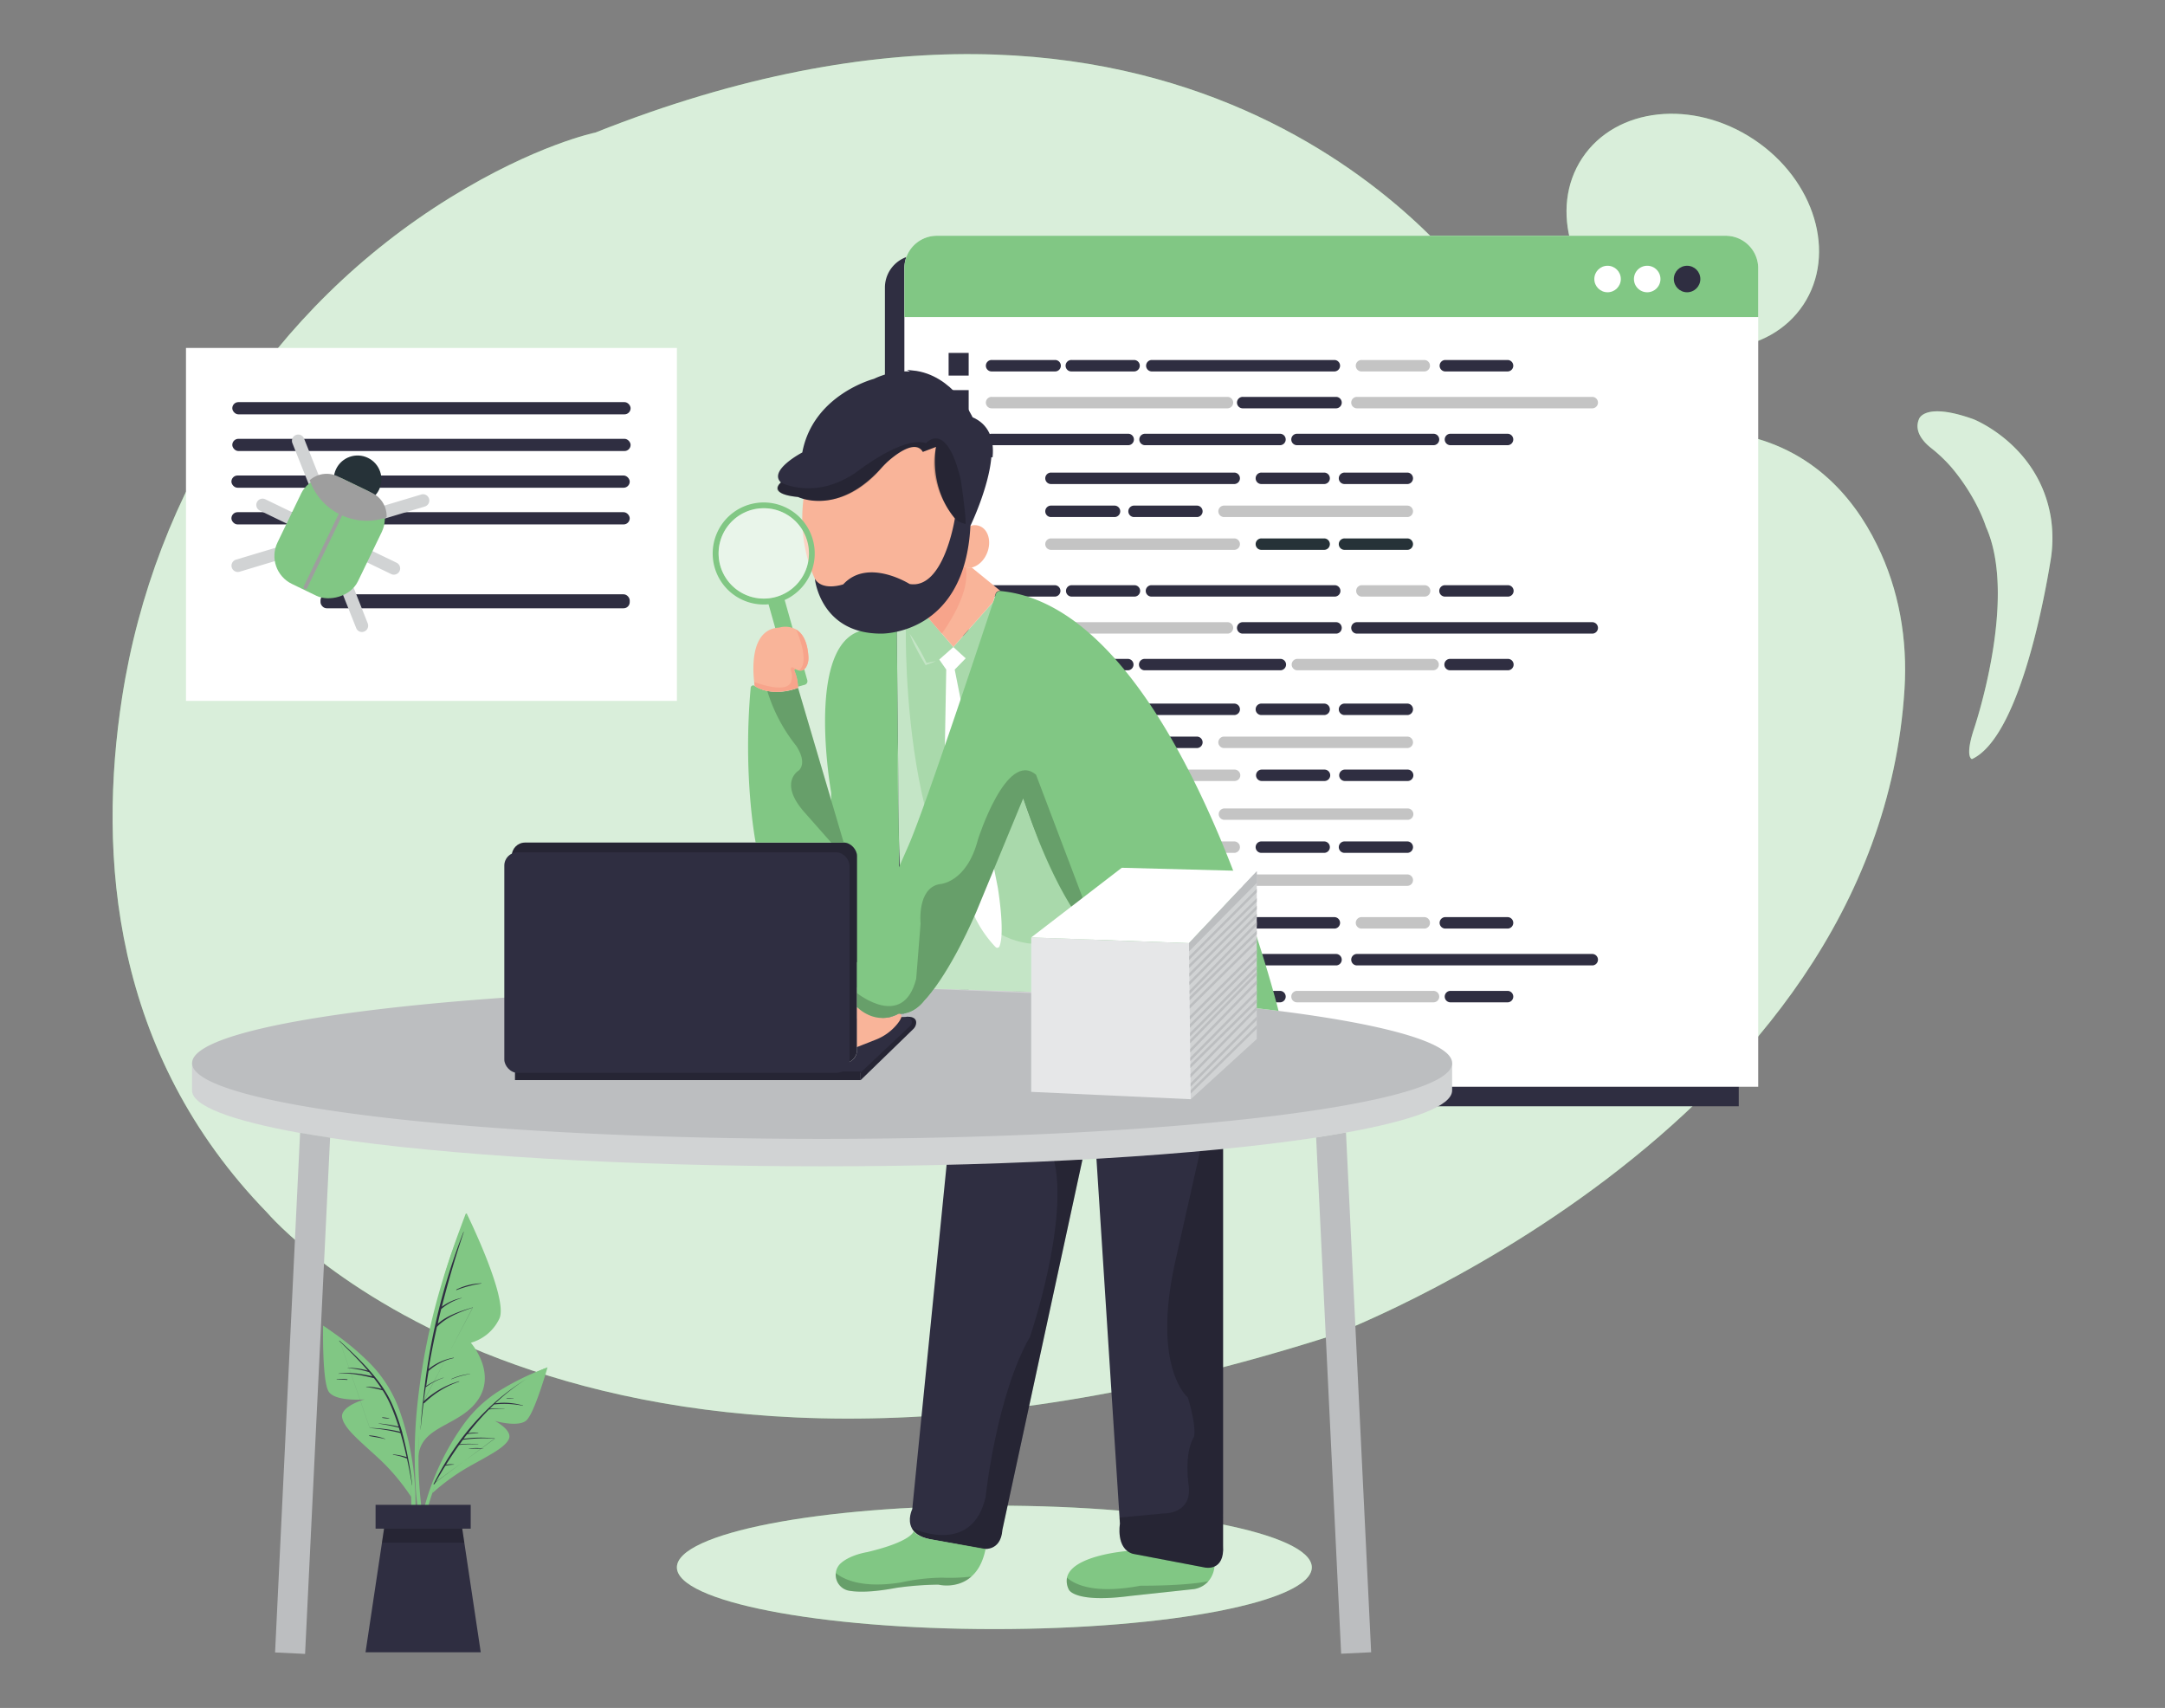  <!DOCTYPE svg PUBLIC "-//W3C//DTD SVG 1.1//EN" "http://www.w3.org/Graphics/SVG/1.1/DTD/svg11.dtd">
<svg id="fd256bf1-a72e-4c3c-9d25-391a7226779a" data-name="Layer 1" xmlns="http://www.w3.org/2000/svg" width="865.76" height="682.89" viewBox="0 0 865.76 682.89">
<rect x="0" y="0" width="865.76" height="682.89" fill="#808080" stroke="none"/>
<defs>
<style xmlns="http://www.w3.org/1999/xhtml">*, ::after, ::before { box-sizing: border-box; }
img, svg { vertical-align: middle; }
</style>
<style xmlns="http://www.w3.org/1999/xhtml">*, body, html { -webkit-font-smoothing: antialiased; }
img, svg { max-width: 100%; }
</style>
</defs>
<ellipse cx="397.63" cy="626.68" rx="126.95" ry="24.68" fill="#81c784" data-primary="true"/>
<ellipse cx="397.63" cy="626.68" rx="126.95" ry="24.68" fill="#fff" opacity="0.7"/>
<path d="M48.83,278.77c-9.82,63.28-4,142.34,58,206.08,0,0,123.4,145.84,425.17,49.36,0,0,218.39-81.5,229.59-258.63,1.25-19.88-2.17-39.85-11-57.72C741,198.23,723.28,177.48,691.31,173c0,0-59.79-4.35-98-53.71-.93-1.2-1.81-2.42-2.7-3.66C579.79,100.66,470.88-39.52,238.09,53c0,0-23.89,4.85-58.2,26.09C108.93,123,61.63,196.32,48.83,278.77Z" fill="#81c784" data-primary="true"/>
<ellipse cx="676.97" cy="92.56" rx="44.13" ry="53.05" transform="translate(225.38 605.32) rotate(-56.42)" fill="#81c784" data-primary="true"/>
<path d="M767.37,167.6s2-7.07,21.76,0c0,0,26.58,10.36,31.07,39.93a54,54,0,0,1-.24,16.79c-2.8,17.17-12.94,70.67-31.4,79.19,0,0-2.82-.56.57-11.3,0,0,18.14-52.56,5-81.66,0,0-3.45-11.45-13.72-23.63a59,59,0,0,0-8.26-7.85C769.25,176.77,765.3,172.5,767.37,167.6Z" fill="#81c784" data-primary="true"/>
<g opacity="0.7">
<path d="M48.83,278.77c-9.82,63.28-4,142.34,58,206.08,0,0,123.4,145.84,425.17,49.36,0,0,218.39-81.5,229.59-258.63,1.25-19.88-2.17-39.85-11-57.72C741,198.23,723.28,177.48,691.31,173c0,0-59.79-4.35-98-53.71-.93-1.2-1.81-2.42-2.7-3.66C579.79,100.66,470.88-39.52,238.09,53c0,0-23.89,4.85-58.2,26.09C108.93,123,61.63,196.32,48.83,278.77Z" fill="#fff"/>
<ellipse cx="676.97" cy="92.56" rx="44.13" ry="53.05" transform="translate(225.38 605.32) rotate(-56.42)" fill="#fff"/>
<path d="M767.37,167.6s2-7.07,21.76,0c0,0,26.58,10.36,31.07,39.93a54,54,0,0,1-.24,16.79c-2.8,17.17-12.94,70.67-31.4,79.19,0,0-2.82-.56.57-11.3,0,0,18.14-52.56,5-81.66,0,0-3.45-11.45-13.72-23.63a59,59,0,0,0-8.26-7.85C769.25,176.77,765.3,172.5,767.37,167.6Z" fill="#fff"/>
</g>
<path d="M366.87,102H682.31a13,13,0,0,1,13,13h0V442.32H353.87V115a13,13,0,0,1,13-13Z" fill="#2f2e41" data-secondary="true"/>
<path d="M374.62,94.27H690.09a13,13,0,0,1,13,12.92V434.51H361.65V107.19A13,13,0,0,1,374.62,94.27Z" fill="#fff"/>
<path d="M374.62,94.27H690.09a13,13,0,0,1,13,12.92v19.59H361.65V107.19A13,13,0,0,1,374.62,94.27Z" fill="#81c784" data-primary="true"/>
<circle cx="642.85" cy="111.56" r="5.3" fill="#fff"/>
<path d="M664,111.56a5.3,5.3,0,1,0-5.3,5.3h0A5.3,5.3,0,0,0,664,111.56Z" fill="#fff"/>
<circle cx="674.65" cy="111.56" r="5.3" fill="#2f2e41" data-secondary="true"/>
<path d="M421.78,148.51h-25.1a2.29,2.29,0,1,1,0-4.57h25.1a2.29,2.29,0,1,1,0,4.57Z" fill="#2f2e41" data-secondary="true"/>
<path d="M491,163.26H396.68a2.29,2.29,0,1,1,0-4.57H491a2.29,2.29,0,0,1,0,4.57Z" fill="#c4c4c4"/>
<path d="M636.87,163.26H542.48a2.29,2.29,0,0,1,0-4.57h94.39a2.29,2.29,0,0,1,0,4.57Z" fill="#c4c4c4"/>
<path d="M534.41,163.26H497.1a2.29,2.29,0,1,1,0-4.57h37.31a2.29,2.29,0,0,1,0,4.57Z" fill="#2f2e41" data-secondary="true"/>
<path d="M451,178H396.68a2.29,2.29,0,1,1,0-4.57H451a2.29,2.29,0,1,1,0,4.57Z" fill="#2f2e41" data-secondary="true"/>
<path d="M512,178H457.74a2.29,2.29,0,0,1,0-4.57H512a2.29,2.29,0,0,1,0,4.57Z" fill="#2f2e41" data-secondary="true"/>
<path d="M573.09,178H518.81a2.29,2.29,0,1,1,0-4.57h54.28a2.29,2.29,0,1,1,0,4.57Z" fill="#2f2e41" data-secondary="true"/>
<path d="M603,178H579.87a2.29,2.29,0,0,1,0-4.57H603a2.29,2.29,0,0,1,0,4.57Z" fill="#2f2e41" data-secondary="true"/>
<path d="M453.65,148.51H428.56a2.29,2.29,0,1,1,0-4.57h25.09a2.29,2.29,0,0,1,0,4.57Z" fill="#2f2e41" data-secondary="true"/>
<path d="M603,148.51H577.83a2.29,2.29,0,0,1,0-4.57H603a2.29,2.29,0,0,1,0,4.57Z" fill="#2f2e41" data-secondary="true"/>
<path d="M569.7,148.51H544.6a2.29,2.29,0,1,1,0-4.57h25.1a2.29,2.29,0,0,1,0,4.57Z" fill="#c4c4c4"/>
<path d="M533.74,148.51H460.45a2.29,2.29,0,0,1,0-4.57h73.29a2.29,2.29,0,0,1,0,4.57Z" fill="#2f2e41" data-secondary="true"/>
<path d="M421.78,238.54h-25.1a2.28,2.28,0,1,1,0-4.56h25.1a2.28,2.28,0,1,1,0,4.56Z" fill="#2f2e41" data-secondary="true"/>
<path d="M491,253.34H396.68a2.29,2.29,0,1,1,0-4.57H491a2.29,2.29,0,0,1,0,4.57Z" fill="#c4c4c4"/>
<path d="M636.87,253.34H542.48a2.29,2.29,0,0,1,0-4.57h94.39a2.29,2.29,0,0,1,0,4.57Z" fill="#2f2e41" data-secondary="true"/>
<path d="M534.41,253.34H497.1a2.29,2.29,0,1,1,0-4.57h37.31a2.29,2.29,0,0,1,0,4.57Z" fill="#2f2e41" data-secondary="true"/>
<path d="M451,268H396.68a2.28,2.28,0,1,1,0-4.56H451a2.28,2.28,0,1,1,0,4.56Z" fill="#2f2e41" data-secondary="true"/>
<path d="M512,268H457.74a2.28,2.28,0,0,1,0-4.56H512a2.28,2.28,0,0,1,0,4.56Z" fill="#2f2e41" data-secondary="true"/>
<path d="M573.09,268H518.81a2.28,2.28,0,1,1,0-4.56h54.28a2.28,2.28,0,1,1,0,4.56Z" fill="#c4c4c4"/>
<path d="M603,268H579.87a2.28,2.28,0,0,1,0-4.56H603a2.28,2.28,0,0,1,0,4.56Z" fill="#2f2e41" data-secondary="true"/>
<path d="M453.65,238.54H428.56a2.28,2.28,0,1,1,0-4.56h25.09a2.28,2.28,0,1,1,0,4.56Z" fill="#2f2e41" data-secondary="true"/>
<path d="M603,238.54H577.83a2.28,2.28,0,0,1,0-4.56H603a2.28,2.28,0,0,1,0,4.56Z" fill="#2f2e41" data-secondary="true"/>
<path d="M569.7,238.54H544.6a2.28,2.28,0,1,1,0-4.56h25.1a2.28,2.28,0,0,1,0,4.56Z" fill="#c4c4c4"/>
<path d="M533.74,238.54H460.45a2.28,2.28,0,1,1,0-4.56h73.29a2.28,2.28,0,0,1,0,4.56Z" fill="#2f2e41" data-secondary="true"/>
<path d="M421.78,371.27h-25.1a2.29,2.29,0,1,1,0-4.57h25.1a2.29,2.29,0,1,1,0,4.57Z" fill="#263238"/>
<path d="M491,386H396.68a2.29,2.29,0,1,1,0-4.57H491a2.29,2.29,0,0,1,0,4.57Z" fill="#c4c4c4"/>
<path d="M636.87,386H542.48a2.29,2.29,0,0,1,0-4.57h94.39a2.29,2.29,0,0,1,0,4.57Z" fill="#2f2e41" data-secondary="true"/>
<path d="M534.41,386H497.1a2.29,2.29,0,1,1,0-4.57h37.31a2.29,2.29,0,0,1,0,4.57Z" fill="#2f2e41" data-secondary="true"/>
<path d="M451,400.76H396.68a2.29,2.29,0,1,1,0-4.57H451a2.29,2.29,0,1,1,0,4.57Z" fill="#263238"/>
<path d="M512,400.76H457.74a2.29,2.29,0,0,1,0-4.57H512a2.29,2.29,0,0,1,0,4.57Z" fill="#2f2e41" data-secondary="true"/>
<path d="M573.09,400.76H518.81a2.29,2.29,0,1,1,0-4.57h54.28a2.29,2.29,0,1,1,0,4.57Z" fill="#c4c4c4"/>
<path d="M603,400.76H579.87a2.29,2.29,0,0,1,0-4.57H603a2.29,2.29,0,0,1,0,4.57Z" fill="#2f2e41" data-secondary="true"/>
<path d="M453.65,371.27H428.56a2.29,2.29,0,1,1,0-4.57h25.09a2.29,2.29,0,0,1,0,4.57Z" fill="#263238"/>
<path d="M603,371.27H577.83a2.29,2.29,0,0,1,0-4.57H603a2.29,2.29,0,0,1,0,4.57Z" fill="#2f2e41" data-secondary="true"/>
<path d="M569.7,371.27H544.6a2.29,2.29,0,1,1,0-4.57h25.1a2.29,2.29,0,0,1,0,4.57Z" fill="#c4c4c4"/>
<path d="M533.74,371.27H460.45a2.29,2.29,0,0,1,0-4.57h73.29a2.29,2.29,0,0,1,0,4.57Z" fill="#2f2e41" data-secondary="true"/>
<path d="M562.91,193.53h-25.1a2.29,2.29,0,1,1,0-4.57h25.1a2.29,2.29,0,0,1,0,4.57Z" fill="#2f2e41" data-secondary="true"/>
<path d="M529.66,193.53h-25.1a2.29,2.29,0,1,1,0-4.57h25.1a2.29,2.29,0,0,1,0,4.57Z" fill="#2f2e41" data-secondary="true"/>
<path d="M493.7,193.53H420.43a2.29,2.29,0,1,1,0-4.57H493.7a2.29,2.29,0,0,1,0,4.57Z" fill="#2f2e41" data-secondary="true"/>
<path d="M562.91,219.85h-25.1a2.29,2.29,0,1,1,0-4.57h25.1a2.29,2.29,0,0,1,0,4.57Z" fill="#263238"/>
<path d="M529.66,219.85h-25.1a2.29,2.29,0,1,1,0-4.57h25.1a2.29,2.29,0,0,1,0,4.57Z" fill="#263238"/>
<path d="M493.7,219.85H420.43a2.29,2.29,0,1,1,0-4.57H493.7a2.29,2.29,0,0,1,0,4.57Z" fill="#c4c4c4"/>
<path d="M445.53,206.73h-25.1a2.29,2.29,0,1,1,0-4.57h25.1a2.29,2.29,0,1,1,0,4.57Z" fill="#2f2e41" data-secondary="true"/>
<path d="M478.78,206.73H453.65a2.29,2.29,0,1,1,0-4.57h25.12a2.29,2.29,0,0,1,0,4.57Z" fill="#2f2e41" data-secondary="true"/>
<path d="M562.91,206.73H489.64a2.29,2.29,0,1,1,0-4.57h73.27a2.29,2.29,0,0,1,0,4.57Z" fill="#c4c4c4"/>
<path d="M562.91,285.89h-25.1a2.29,2.29,0,1,1,0-4.57h25.1a2.29,2.29,0,0,1,0,4.57Z" fill="#2f2e41" data-secondary="true"/>
<path d="M529.66,285.89h-25.1a2.29,2.29,0,1,1,0-4.57h25.1a2.29,2.29,0,0,1,0,4.57Z" fill="#2f2e41" data-secondary="true"/>
<path d="M493.7,285.89H420.43a2.29,2.29,0,1,1,0-4.57H493.7a2.29,2.29,0,0,1,0,4.57Z" fill="#2f2e41" data-secondary="true"/>
<path d="M562.91,312.27h-25.1a2.28,2.28,0,1,1,0-4.56h25.1a2.28,2.28,0,1,1,0,4.56Z" fill="#2f2e41" data-secondary="true"/>
<path d="M529.66,312.27h-25.1a2.28,2.28,0,1,1,0-4.56h25.1a2.28,2.28,0,1,1,0,4.56Z" fill="#2f2e41" data-secondary="true"/>
<path d="M493.7,312.27H420.43a2.28,2.28,0,1,1,0-4.56H493.7a2.28,2.28,0,0,1,0,4.56Z" fill="#c4c4c4"/>
<path d="M445.53,299.09h-25.1a2.29,2.29,0,1,1,0-4.57h25.1a2.29,2.29,0,1,1,0,4.57Z" fill="#263238"/>
<path d="M478.78,299.09H453.65a2.29,2.29,0,1,1,0-4.57h25.12a2.29,2.29,0,0,1,0,4.57Z" fill="#2f2e41" data-secondary="true"/>
<path d="M562.91,299.09H489.64a2.29,2.29,0,1,1,0-4.57h73.27a2.29,2.29,0,0,1,0,4.57Z" fill="#c4c4c4"/>
<path d="M445.53,327.8h-25.1a2.28,2.28,0,1,1,0-4.56h25.1a2.28,2.28,0,1,1,0,4.56Z" fill="#263238"/>
<path d="M478.78,327.8H453.65a2.28,2.28,0,1,1,0-4.56h25.12a2.28,2.28,0,1,1,0,4.56Z" fill="#263238"/>
<path d="M562.91,327.8H489.64a2.28,2.28,0,1,1,0-4.56h73.27a2.28,2.28,0,1,1,0,4.56Z" fill="#c4c4c4"/>
<path d="M445.53,354.19h-25.1a2.29,2.29,0,1,1,0-4.57h25.1a2.29,2.29,0,1,1,0,4.57Z" fill="#263238"/>
<path d="M478.78,354.19H453.65a2.29,2.29,0,1,1,0-4.57h25.12a2.29,2.29,0,0,1,0,4.57Z" fill="#263238"/>
<path d="M562.91,354.19H489.64a2.29,2.29,0,1,1,0-4.57h73.27a2.29,2.29,0,0,1,0,4.57Z" fill="#c4c4c4"/>
<path d="M562.91,341h-25.1a2.29,2.29,0,1,1,0-4.57h25.1a2.29,2.29,0,0,1,0,4.57Z" fill="#2f2e41" data-secondary="true"/>
<path d="M529.66,341h-25.1a2.29,2.29,0,1,1,0-4.57h25.1a2.29,2.29,0,0,1,0,4.57Z" fill="#2f2e41" data-secondary="true"/>
<path d="M493.7,341H420.43a2.29,2.29,0,1,1,0-4.57H493.7a2.29,2.29,0,0,1,0,4.57Z" fill="#c4c4c4"/>
<rect x="379.34" y="141.11" width="8.02" height="9.06" fill="#2f2e41" data-secondary="true"/>
<rect x="379.34" y="155.98" width="8.02" height="9.06" fill="#2f2e41" data-secondary="true"/>
<rect x="379.34" y="170.86" width="8.02" height="9.06" fill="#2f2e41" data-secondary="true"/>
<rect x="379.34" y="185.75" width="8.02" height="9.06" fill="#2f2e41" data-secondary="true"/>
<rect x="379.34" y="200.62" width="8.02" height="9.06" fill="#2f2e41" data-secondary="true"/>
<rect x="379.34" y="215.49" width="8.02" height="9.06" fill="#2f2e41" data-secondary="true"/>
<rect x="379.34" y="230.37" width="8.02" height="9.06" fill="#2f2e41" data-secondary="true"/>
<rect x="379.34" y="245.26" width="8.02" height="9.06" fill="#2f2e41" data-secondary="true"/>
<rect x="379.34" y="260.13" width="8.02" height="9.06" fill="#2f2e41" data-secondary="true"/>
<rect x="379.34" y="275.01" width="8.02" height="9.06" fill="#2f2e41" data-secondary="true"/>
<rect x="379.34" y="289.88" width="8.02" height="9.06" fill="#2f2e41" data-secondary="true"/>
<rect x="379.34" y="304.77" width="8.02" height="9.06" fill="#2f2e41" data-secondary="true"/>
<rect x="379.34" y="319.64" width="8.02" height="9.06" fill="#2f2e41" data-secondary="true"/>
<rect x="379.34" y="334.52" width="8.02" height="9.06" fill="#2f2e41" data-secondary="true"/>
<rect x="379.34" y="349.39" width="8.02" height="9.06" fill="#2f2e41" data-secondary="true"/>
<rect x="379.34" y="364.28" width="8.02" height="9.06" fill="#2f2e41" data-secondary="true"/>
<rect x="379.34" y="379.15" width="8.02" height="9.06" fill="#2f2e41" data-secondary="true"/>
<rect x="379.34" y="394.03" width="8.02" height="9.06" fill="#2f2e41" data-secondary="true"/>
<path d="M485.65,626.33a10.43,10.43,0,0,1-2.45,5.93,9.73,9.73,0,0,1-5.8,3.12L452,638.11c-22.44,2.93-24.58-2.53-24.58-2.53a7.52,7.52,0,0,1-.74-4.78c1.94-9,24.14-10.66,24.14-10.66l30.85-.83Z" fill="#81c784" data-primary="true"/>
<path d="M483.2,632.26a9.73,9.73,0,0,1-5.8,3.12L452,638.11c-22.44,2.93-24.58-2.53-24.58-2.53a7.52,7.52,0,0,1-.74-4.78c2.81,2.53,10.58,6.77,29.41,3.21C456.12,634,472.6,634.22,483.2,632.26Z" opacity="0.2"/>
<path d="M489.09,618c.68,10.47-7.21,8.75-7.21,8.75L453,621.25c-6.87-2.06-5.15-12-5.15-12l-.16-2.49-9.45-146.86,42.21-2.27,8.64-.47Z" fill="#2f2e41" data-secondary="true"/>
<path d="M489.09,618c.68,10.47-7.21,8.75-7.21,8.75L453,621.25c-6.87-2.06-5.15-12-5.15-12l-.16-2.49,17.67-1.63s11.33.34,10-11c0,0-2.06-12.7,2.06-19.57,0,0,1.38-3.09-2.4-15.79,0,0-14.42-11.67-5.15-53.9l10.63-47.25,8.64-.47Z" opacity="0.2"/>
<path d="M432.88,463.54l-17.26,79.77-14.77,68.32c-.68,9.27-8.24,7.56-8.24,7.56l-20.77-3.78c-4.12-.84-6.23-2.55-7.22-4.42-1.86-3.51.18-7.6.18-7.6l14.08-141.1,42.47,1Z" fill="#2f2e41" data-secondary="true"/>
<path d="M394.13,619.31c-1.09,5.4-3.2,8.86-5.64,11-5.74,5.15-13.25,3.26-13.25,3.26a129,129,0,0,0-16.76,1.28c-9.54,1.8-15.37,1.76-18.89,1.16a6.47,6.47,0,0,1-5.36-7.07,6.11,6.11,0,0,1,2-3.91c3.82-3.42,10.5-4.44,10.5-4.44,18.2-4.32,18.69-8.43,18.69-8.43,1.33,2.41,6.38,3.21,6.38,3.21Z" fill="#81c784" data-primary="true"/>
<path d="M388.49,630.35c-5.74,5.15-13.25,3.26-13.25,3.26a129,129,0,0,0-16.76,1.28c-9.54,1.8-15.37,1.76-18.89,1.16a6.47,6.47,0,0,1-5.36-7.07c3.19,2.56,10.67,6.19,26.06,3.73a80.78,80.78,0,0,1,16.57-1.91A73.08,73.08,0,0,0,388.49,630.35Z" opacity="0.2"/>
<path d="M432.88,463.54l-17.26,79.77-14.77,68.32c-.68,9.27-8.24,7.56-8.24,7.56l-20.77-3.78c-4.12-.84-6.23-2.55-7.22-4.42,3.38,1.5,24.42,9.82,29.51-12.42,0,0,4.25-40.5,17.75-64.08,0,0,15.87-46.31,9.47-71.22Z" opacity="0.2"/>
<path d="M548.31,660.63l-12,.58-10-206.47q6.28-.94,11.93-2Z" fill="#bcbec0"/>
<path d="M580.69,425.07V436c0,6.23-15.62,12-42.42,16.83q-5.64,1-11.93,2c-46.15,7-117.51,11.5-197.6,11.5-79.57,0-150.53-4.43-196.7-11.36q-6.27-.94-11.92-1.94C92.77,448.1,76.8,442.25,76.8,436V425.07Z" fill="#d1d3d4"/>
<path d="M580.7,425.06c0,16.73-112.8,30.3-252,30.3S76.81,441.79,76.81,425.06s112.8-30.29,251.94-30.29q7,0,13.95.05v7.79s7.21,7.79,16.75,2.66c0,0,5.33,1.06,10.38-5.4a44.47,44.47,0,0,0,3.77-4.62c28.27.61,54.91,1.79,79.06,3.43,21.75,1.48,41.5,3.34,58.61,5.5C554.29,409.61,580.7,417,580.7,425.06Z" fill="#bcbec0"/>
<path d="M132,454.88l-10,206.4-12-.58,10-207.76Q125.76,453.95,132,454.88Z" fill="#bcbec0"/>
<path d="M344.17,431.85l21-20.38a3.76,3.76,0,0,0,1.16-2.2c.17-1.28-.32-2.86-3.85-2.74l-23.67,21.9h5.36Z" fill="#2f2e41" data-secondary="true"/>
<path d="M344.17,431.85l21-20.38a3.76,3.76,0,0,0,1.16-2.2c.17-1.28-.32-2.86-3.85-2.74l-23.67,21.9h5.36Z" opacity="0.2"/>
<path d="M370.33,246s-6.58,5.35-11.71,5.9l.44,43.42.39,39.43s.71,31.8,2.79,60.26c0,0,63.8,1.56,90.41,3.64,0,0-32.12-41.88-43.52-79.39l-12-78.52L381.24,258.7Z" fill="#81c784" data-primary="true"/>
<path d="M370.33,246s-6.58,5.35-11.71,5.9l.44,43.42.39,39.43s.71,31.8,2.79,60.26c0,0,63.8,1.56,90.41,3.64,0,0-32.12-41.88-43.52-79.39l-12-78.52L381.24,258.7Z" fill="#fff" opacity="0.32"/>
<path d="M370.33,246l10.91,12.67,15.85-17.93,1-3.15a1.73,1.73,0,0,1,2-1.3l-11.57-9.43a6.34,6.34,0,0,1-5.08-1.5S379.88,238.82,370.33,246Z" fill="#f9b499"/>
<path d="M370.33,246l6.28,7.3s11.81-15.55,9.56-26.41a5,5,0,0,1-2.73-1.53S379.88,238.29,370.33,246Z" fill="#f7a48b"/>
<path d="M358.62,251.93l.95,94.59L362.24,395l-29.86-.27V316.92S321,253.45,347.31,251.68A27.6,27.6,0,0,0,358.62,251.93Z" fill="#81c784" data-primary="true"/>
<path d="M378.39,267.71l-2.79-4,5.64-5,4.93,4.51-4.39,4.5L399,354.81s3,17.85.67,23.58a.94.94,0,0,1-1.55.27c-2.35-2.43-8.72-9.75-10.9-19.6l-9.37-60.92Z" fill="#fff"/>
<path d="M362.24,250.93s-2.5,118.85,48.93,126.27L438.92,379l13.73,19.73L362.24,395s-4.12-73.83-3.17-98.12l-.45-45Z" fill="#fff" opacity="0.32"/>
<path d="M374.31,264.35c-1.28.55-2.57,1-3.88,1.5l-.26.09-.17-.27q-1.8-3-3.39-6a64.13,64.13,0,0,1-2.87-6.31,65.41,65.41,0,0,1,3.71,5.85q1.71,3,3.2,6.13l-.43-.18C371.57,264.82,372.93,264.56,374.31,264.35Z" fill="#fff" opacity="0.32"/>
<path d="M373.6,395.25a44.47,44.47,0,0,1-3.77,4.62c-5.05,6.46-10.38,5.4-10.38,5.4-9.54,5.13-16.75-2.66-16.75-2.66v-7.79C353.18,394.88,363.5,395,373.6,395.25Z" fill="#bcbec0"/>
<rect x="204.67" y="336.89" width="138.03" height="88.18" rx="5.3" fill="#2f2e41" data-secondary="true"/>
<rect x="204.67" y="336.89" width="138.03" height="88.18" rx="5.3" opacity="0.2"/>
<path d="M332.38,429H344l20-18.85a2.07,2.07,0,0,0-1.49-3.57l-19.78.67v12.56s.2,4.74-5.3,5.31Z" fill="#2f2e41" data-secondary="true"/>
<rect x="205.95" y="428.43" width="138.21" height="3.42" fill="#2f2e41" data-secondary="true"/>
<rect x="205.95" y="428.43" width="138.21" height="3.42" opacity="0.2"/>
<path d="M359.44,405.28s2.7,0-.61,4.12a20.74,20.74,0,0,1-8.69,6.32l-7.44,2.93v-16S351.25,410.2,359.44,405.28Z" fill="#f9b499"/>
<path d="M511.27,404.18c-17.11-2.16-36.86-4-58.61-5.5q-4.4-6-8.82-12.45-3.6-5.25-6.91-10.39c-1.54-2.23-3.91-6.38-7.23-11.32-11.79-17.56-20.56-45.24-20.56-45.24l-18.81,45.49c-6.87,15.8-13,25.4-16.73,30.48a44.47,44.47,0,0,1-3.77,4.62c-5.05,6.46-10.38,5.4-10.38,5.4-9.54,5.13-16.75-2.66-16.75-2.66V384.86l20.48-46.52c7-15.86,31.28-89.55,35-100.72a1.88,1.88,0,0,1,2-1.3C471.59,243.16,511.27,404.18,511.27,404.18Z" fill="#81c784" data-primary="true"/>
<ellipse cx="353.49" cy="207.28" rx="32.68" ry="45.21" fill="#f9b499"/>
<ellipse cx="388.52" cy="218.5" rx="8.79" ry="6.7" transform="translate(43.89 501.19) rotate(-68.71)" fill="#f9b499"/>
<path d="M432.88,358.78l-3,6c-11.53-17.05-20.74-45.5-20.74-45.5l-18.81,45.49c-11.23,25.83-20.5,35.1-20.5,35.1-5.05,6.46-10.38,5.4-10.38,5.4-9.54,5.13-16.75-2.66-16.75-2.66v-5.55s18.41,14.88,23.67-5.69l1.76-22.1s-1.46-14,7.48-15.75c0,0,10.9-.22,15.49-17.94,0,0,11.38-35.88,23.2-25.82Z" opacity="0.2"/>
<polygon points="475.46 377.11 502.57 348.37 448.59 346.96 412.37 374.82 475.46 377.11" fill="#fff"/>
<polygon points="412.37 374.82 412.37 436.56 476.16 439.5 476.16 377.11 412.37 374.82" fill="#e6e7e8"/>
<polygon points="502.57 348.36 502.57 415.43 476.17 439.5 476.15 437.28 476.13 435.9 476.11 434.54 476.1 433.14 476.07 430.87 476.06 429.45 476.03 427.03 476.01 425.63 476 424.27 475.98 422.85 475.96 420.83 475.94 419.41 475.92 417.16 475.9 415.75 475.89 414.42 475.87 413.02 475.85 410.92 475.83 409.52 475.81 407.65 475.8 406.25 475.76 403.29 475.75 401.9 475.73 399.93 475.71 398.54 475.7 397.47 475.68 396.06 475.47 377.11 502.57 348.36" fill="#d1d3d4"/>
<polygon points="475.46 377.11 475.5 380.38 502.57 353.04 502.57 348.37 475.46 377.11" fill="#bcbec0"/>
<polygon points="475.57 387.04 475.56 385.65 502.57 359.12 502.57 360.52 475.57 387.04" fill="#bcbec0"/>
<polygon points="475.54 383.82 475.52 382.42 502.57 355.37 502.57 356.79 475.54 383.82" fill="#bcbec0"/>
<polygon points="475.61 390.52 475.6 389.12 502.57 362.15 502.57 363.56 475.61 390.52" fill="#bcbec0"/>
<polygon points="475.64 393.87 475.59 392.51 502.57 365.35 502.57 366.77 475.64 393.87" fill="#bcbec0"/>
<polygon points="502.57 368.57 502.57 370 475.7 397.47 475.68 396.06 502.57 368.57" fill="#bcbec0"/>
<polygon points="502.57 372.08 502.57 373.49 475.73 399.93 475.71 398.54 502.57 372.08" fill="#bcbec0"/>
<polygon points="502.57 375.36 502.57 376.77 475.76 403.29 475.75 401.9 502.57 375.36" fill="#bcbec0"/>
<polygon points="502.57 379.68 502.57 381.1 475.81 407.65 475.8 406.25 502.57 379.68" fill="#bcbec0"/>
<polygon points="502.57 382.71 502.57 384.13 475.85 410.92 475.83 409.52 502.57 382.71" fill="#bcbec0"/>
<polygon points="502.57 386.14 502.57 387.56 475.89 414.42 475.87 413.02 502.57 386.14" fill="#bcbec0"/>
<polygon points="502.57 388.56 502.57 389.98 475.92 417.16 475.9 415.75 502.57 388.56" fill="#bcbec0"/>
<polygon points="502.57 391.91 502.57 393.36 475.96 420.83 475.94 419.41 502.57 391.91" fill="#bcbec0"/>
<polygon points="502.57 396 502.57 397.41 476 424.27 475.98 422.85 502.57 396" fill="#bcbec0"/>
<polygon points="502.57 399.44 502.57 400.84 476.03 427.03 476.01 425.63 502.57 399.44" fill="#bcbec0"/>
<polygon points="502.57 402.42 502.57 403.85 476.07 430.87 476.06 429.45 502.57 402.42" fill="#bcbec0"/>
<polygon points="502.57 406.42 502.57 407.84 476.11 434.54 476.1 433.14 502.57 406.42" fill="#bcbec0"/>
<polygon points="502.57 409.89 502.57 411.28 476.15 437.28 476.13 435.9 502.57 409.89" fill="#bcbec0"/>
<path d="M337.39,336.89h-35.2s-5.19-26.34-2-61.86a1,1,0,0,1,1.6-.78,15.12,15.12,0,0,0,5,2A21.71,21.71,0,0,0,319.12,275Z" fill="#81c784" data-primary="true"/>
<path d="M337.39,336.89h-5l-10.67-12.08c-10.66-12.08-2.19-16.82-2.19-16.82,3.39-3.62-1.24-9.93-1.24-9.93a65.74,65.74,0,0,1-11.45-21.78A21.71,21.71,0,0,0,319.12,275Z" opacity="0.2"/>
<path d="M396.47,182.35c-.92,12.42-8.41,27.88-8.41,27.88-2.19,44-35.75,43.11-35.75,43.11-24.3,0-26.46-21.93-26.46-21.93,3.07,5.12,11.36,2.23,11.36,2.23,9.84-10.7,26.53-.14,26.53-.14,13.73,2.3,18.1-26.22,18.1-26.22-10.83-13.1-7.53-28.6-7.53-28.6l-5.29,2c-2.72-4.93-10.1.49-13.62,3.5a33.11,33.11,0,0,0-3,3c-17.42,19.39-33.26,11.53-33.26,11.53-12.59-1.2-6.85-5.8-6.85-5.8-5.17-4.85,8.54-12,8.54-12,4.34-23.17,28.64-29.43,28.64-29.43a30.16,30.16,0,0,1,15.43-2.89c16.15,1.61,23.64,18.61,23.64,18.61C395.14,170,397,175.88,396.47,182.35Z" fill="#2f2e41" data-secondary="true"/>
<path d="M312.28,192.92s13.65,7.43,30.41-4.29c0,0,18.28-14.45,27.64-11.43,0,0,8-9.66,13.84,14.46,0,0,2.06,13.28,2,17.84,0,0-3-.55-4.29-2.22,0,0-11.82-13.13-7.53-28.6l-5.29,2s-4-7.21-16.64,6.53c0,0-13.3,18.17-33.26,11.52C319.12,198.71,306.24,197.78,312.28,192.92Z" opacity="0.2"/>
<path d="M396.47,182.35c-11.68.81-10-10.86-10-10.86-4.43-12.57-21.57-22.89-21.57-22.89,16.15,1.61,23.64,18.61,23.64,18.61C395.14,170,397,175.88,396.47,182.35Z" fill="none" stroke="#2f2e41" stroke-miterlimit="10"/>
<path d="M313.78,239.9a20.4,20.4,0,1,0-8.35,1.8c.64,0,1.27,0,1.9-.1l9.1,32.19a1.47,1.47,0,0,0,1.81,1l3.59-1a1.48,1.48,0,0,0,1-1.82Zm-8.35-.56a18.07,18.07,0,1,1,18.06-18.07A18.06,18.06,0,0,1,305.43,239.34Z" fill="#81c784" data-primary="true"/>
<circle cx="305.43" cy="221.27" r="18.06" fill="#fff" opacity="0.43"/>
<path d="M322.84,265.69c-.5,1.35-1.5,2.83-3.44,2.36a4.51,4.51,0,0,1-1.15-.46.41.41,0,0,0-.59.52,18.18,18.18,0,0,1,1.46,6.84s-9.93,4.06-17.3-.7c0,0-.11-.61-.23-1.63-.61-5.2-1.53-21.1,10-21.69a9,9,0,0,1,6.8.76c2.36,1.4,4.51,4.46,4.91,10.85A7.64,7.64,0,0,1,322.84,265.69Z" fill="#f9b499"/>
<path d="M322.84,265.69c-.5,1.35-1.5,2.83-3.44,2.36h0c4.94-3.16-1.05-16.35-1.05-16.35h0c2.36,1.4,4.51,4.46,4.91,10.85A7.64,7.64,0,0,1,322.84,265.69Z" fill="#f7a48b"/>
<path d="M319.12,275s-9.93,4.06-17.3-.7c0,0-.11-.61-.23-1.63,0,0,12.78,5,14.72,0a6.64,6.64,0,0,0,0-4.48s-.69-2.74,1.94-.55a.41.41,0,0,0-.59.52A18.18,18.18,0,0,1,319.12,275Z" fill="#f7a48b"/>
<rect x="201.67" y="340.78" width="138.03" height="88.18" rx="5.3" fill="#2f2e41" data-secondary="true"/>
<rect x="74.37" y="139.12" width="196.31" height="141.12" fill="#fff"/>
<rect x="128.17" y="237.62" width="123.65" height="5.59" rx="2.45" fill="#2f2e41" data-secondary="true"/>
<rect x="92.54" y="204.79" width="159.28" height="4.89" rx="2.45" fill="#2f2e41" data-secondary="true"/>
<rect x="92.54" y="190.12" width="159.28" height="4.89" rx="2.45" fill="#2f2e41" data-secondary="true"/>
<rect x="92.89" y="175.45" width="159.28" height="4.89" rx="2.45" fill="#2f2e41" data-secondary="true"/>
<rect x="92.89" y="160.78" width="159.28" height="4.89" rx="2.45" fill="#2f2e41" data-secondary="true"/>
<path d="M117.69,210.81l-13.78-6.66a2.51,2.51,0,1,1,2.19-4.52l13.77,6.65a2.51,2.51,0,0,1-2.18,4.53Z" fill="#d1d3d4"/>
<path d="M125.41,196.68a2.5,2.5,0,0,1-1.25-1.33l-7.28-18.28a2.51,2.51,0,0,1,4.66-1.85l7.27,18.27a2.52,2.52,0,0,1-1.42,3.26,2.57,2.57,0,0,1-2-.07Z" fill="#d1d3d4"/>
<path d="M94,228.44a2.51,2.51,0,0,1,.37-4.67l18.82-5.65a2.51,2.51,0,0,1,1.45,4.81l-18.83,5.66A2.47,2.47,0,0,1,94,228.44Z" fill="#d1d3d4"/>
<path d="M142.7,222.89l13.78,6.66a2.51,2.51,0,0,0,2.18-4.52l-13.77-6.66a2.51,2.51,0,1,0-2.19,4.52Z" fill="#d1d3d4"/>
<path d="M149,208.07a2.46,2.46,0,0,0,1.88.16l18.83-5.66a2.51,2.51,0,1,0-1.28-4.85l-.16.05-18.84,5.66a2.52,2.52,0,0,0-1.68,3.12A2.59,2.59,0,0,0,149,208.07Z" fill="#d1d3d4"/>
<path d="M143.62,252.44a2.52,2.52,0,0,0,3.43-3.2L139.84,231a2.51,2.51,0,0,0-4.66,1.85l7.26,18.27A2.58,2.58,0,0,0,143.62,252.44Z" fill="#d1d3d4"/>
<circle cx="143" cy="191.67" r="9.53" transform="translate(-91.8 237.02) rotate(-64.21)" fill="#263238"/>
<rect x="108.45" y="196.97" width="46.71" height="35.72" rx="12.42" transform="translate(-118.97 240.03) rotate(-64.21)" fill="#81c784" data-primary="true"/>
<path d="M136.17,205.8a24.09,24.09,0,0,0,18.42,1.08,10.27,10.27,0,0,0-5.78-9.78l-13.71-6.62A10.24,10.24,0,0,0,123.85,192,24.07,24.07,0,0,0,136.17,205.8Z" fill="#9e9e9e"/>
<path d="M121.8,235.49a.78.78,0,0,1-.35-1l14-29a.76.76,0,0,1,1-.36.77.77,0,0,1,.36,1l-14,29A.77.77,0,0,1,121.8,235.49Z" fill="#9e9e9e"/>
<g id="a7862a00-469b-44fd-ae61-c4ba963a0724" data-name="freepik--Plant--inject-201">
<path d="M166.05,590.74a193.26,193.26,0,0,1,.49-25.35,263.38,263.38,0,0,1,9.93-51.64c2.76-9.56,6.17-18.95,9.72-28.34.11-.29.68-.2.57.09-11,33.08-20,67.23-19.37,101.62.17,9.63,1.58,19.08,2.7,28.65,0,.26-.5.35-.57.09A115.85,115.85,0,0,1,166.05,590.74Z" fill="#81c784" data-primary="true"/>
<path d="M186.77,485.5s16.65,33.79,12.92,41.73a18,18,0,0,1-11.41,9.64s10.19,11.62,3.06,22.52-22.93,10.4-24,22.77C167.32,582.16,166.45,530.45,186.77,485.5Z" fill="#81c784" data-primary="true"/>
<path d="M169.13,560.81a.21.21,0,0,1,0-.19,255.24,255.24,0,0,1,16.19-68c0-.07.16,0,.13,0q-5,14.87-8.77,29.86a20.12,20.12,0,0,1,7.95-3.54s.08,0,0,.07a21.94,21.94,0,0,0-8.2,4.38c-.49,2-1,3.92-1.35,5.88,3.72-3.32,8.87-5,14-6.54m0,.09c-5.4,1.76-10.8,4-14.36,7.71q-1.92,8.4-3.34,16.87a21.72,21.72,0,0,1,10-4.54c.12,0,.19.12.06.14a22,22,0,0,0-10.06,5.16h0c-.33,2-.65,4-.94,6a27.14,27.14,0,0,1,6.89-3.33c.07,0,.11.07,0,.09a24.87,24.87,0,0,0-7,3.68h-.09c-.27,1.89-.56,3.79-.8,5.68a34.58,34.58,0,0,1,14.11-8c.11,0,.17.09.07.12a37.22,37.22,0,0,0-13.91,8.56.32.32,0,0,1-.35.09c-.36,2.91-.68,5.83-1,8.74-.4,4.37-.09,0-.08,0,.19-2.94.45-5.93.76-8.91Z" fill="#2f2e41" data-secondary="true"/>
<path d="M182.5,515.59a24.51,24.51,0,0,1,10-2.49c.08,0,.08.09,0,.1a46.37,46.37,0,0,0-9.87,2.59.15.15,0,0,1-.18,0S182.43,515.62,182.5,515.59Z" fill="#2f2e41" data-secondary="true"/>
<path d="M180.47,551.36a24.8,24.8,0,0,1,7.5-2.05.07.07,0,0,1,.07.06s0,0-.07,0a34,34,0,0,0-7.42,2.08A.08.08,0,0,1,180.47,551.36Z" fill="#2f2e41" data-secondary="true"/>
<path d="M130.12,530.75a104.77,104.77,0,0,1,18,14.53,52,52,0,0,1,11.79,19.07,111.09,111.09,0,0,1,6,44.25,87.37,87.37,0,0,1-5.2,24.4.35.35,0,0,1-.4.13.25.25,0,0,1-.17-.24A111.4,111.4,0,0,0,163.84,590c-1.62-14.11-4.71-29.53-14.73-41.46-5.47-6.47-12.54-11.81-19.52-17.27C129.23,530.91,129.77,530.5,130.12,530.75Z" fill="#81c784" data-primary="true"/>
<path d="M164.41,598.49a84.12,84.12,0,0,0-12.68-15.11c-7.69-7.14-14.24-12.26-14.92-16.71s9-7.15,9-7.15-11.65,1-14.35-3.08S129.2,530,129.2,530s19.8,13.15,27.9,30.47S164.41,598.49,164.41,598.49Z" fill="#81c784" data-primary="true"/>
<path d="M135.84,536.12c8.09,7.43,16.33,15.31,20.68,24.69a79,79,0,0,1,3.73,9.9h0c.21.66.42,1.34.61,2a.2.2,0,0,1,0,.11,154.68,154.68,0,0,1,4,21s-.08,0-.08,0c-.58-3.54-1.26-7.12-2.05-10.69h-.13a22,22,0,0,0-5.39-1.44c-.12,0-.09-.18,0-.17a24.19,24.19,0,0,1,5.39,1.08c-.71-3.24-1.52-6.47-2.48-9.63a72.74,72.74,0,0,0-12.27-2m0-.05A58.65,58.65,0,0,1,160,572.45c-.18-.54-.35-1.08-.51-1.63a77.84,77.84,0,0,0-8.1-1.6v-.07a49.72,49.72,0,0,1,8,1.25c-.89-2.75-1.87-5.48-3-8.15a43.51,43.51,0,0,0-3.37-6.35,60.45,60.45,0,0,0-6.61-1.35v-.09a22.23,22.23,0,0,1,6.21.86,48.54,48.54,0,0,0-3.11-4.31h0c-4.61-1.08-9.29-2.16-14.15-1.72a.06.06,0,0,1,0-.08l0,0c4.66-.69,9.12.13,13.6,1.08-.44-.56-.9-1.08-1.35-1.66A38.41,38.41,0,0,0,139,547s-.06-.07,0-.07a27.49,27.49,0,0,1,8.1,1.08c-3.52-4.08-7.46-8-11.37-11.78-.19-.17-.06-.27.13-.09Z" fill="#2f2e41" data-secondary="true"/>
<path d="M134.68,551.36a24.2,24.2,0,0,1,4.17.13c.16,0,.13.24,0,.24-1.35-.05-2.7-.22-4.13-.24a.08.08,0,0,1-.1,0S134.64,551.37,134.68,551.36Z" fill="#2f2e41" data-secondary="true"/>
<path d="M147.74,573.91a22.82,22.82,0,0,1,6.34,1.41v.08c-2.09-.53-4.23-.82-6.34-1.23a.13.13,0,1,1,0-.26Z" fill="#2f2e41" data-secondary="true"/>
<path d="M152.93,566.69a17.37,17.37,0,0,1,2.7.37c.09,0,0,.13,0,.13a17.4,17.4,0,0,1-2.7-.27.12.12,0,0,1-.1-.15A.14.14,0,0,1,152.93,566.69Z" fill="#2f2e41" data-secondary="true"/>
<path d="M217.93,547.15a101.76,101.76,0,0,0-18.34,9,51.29,51.29,0,0,0-14.44,13.68,102,102,0,0,0-16.06,35.23,72.23,72.23,0,0,0-1.88,20.79c0,.11.11.19.25.19a.22.22,0,0,0,.24-.19,95.91,95.91,0,0,1,7.84-35.72c4.84-11.26,11.23-23.39,22.45-31.56,6.1-4.44,13.22-7.63,20.24-11C218.65,547.43,218.31,547,217.93,547.15Z" fill="#81c784" data-primary="true"/>
<path d="M172.89,597a83.07,83.07,0,0,1,14.18-10.33c8.09-4.59,14.73-7.73,16.4-11.26s-5.57-7.28-5.57-7.28,9.27,2.67,12.56-.18,8.5-21.27,8.5-21.27-19.5,7.55-30.54,20.39S172.89,597,172.89,597Z" fill="#81c784" data-primary="true"/>
<path d="M173.45,593.24c8.09-16.13,19.68-31.12,37-41.85h0A85.8,85.8,0,0,0,198,561.1a26.7,26.7,0,0,1,11.15.87c.08,0,0,.11,0,.1a37.49,37.49,0,0,0-11.44-.53h-.12c-.59.55-1.17,1.08-1.75,1.7a43.33,43.33,0,0,1,5.92.09v.07a37.88,37.88,0,0,0-6.21.14,106.8,106.8,0,0,0-8.37,9.54,12.18,12.18,0,0,1,4-.13.07.07,0,1,1,0,.13,28.66,28.66,0,0,0-4.35.33c-.49.62-1,1.23-1.43,1.85a50.35,50.35,0,0,1,12.45-.13m0,.09a61.66,61.66,0,0,0-12.74.45c-.44.59-.85,1.21-1.28,1.8a34.09,34.09,0,0,1,7.42,0s.06.06,0,.09l0,0a34.94,34.94,0,0,0-7.65.2c-1.86,2.6-3.6,5.24-5.27,7.91a8.61,8.61,0,0,1,3.24-.13v.07a17.44,17.44,0,0,0-3.47.44c-1.5,2.41-2.93,4.84-4.29,7.27-.13.22-.61.11-.44-.11Z" fill="#2f2e41" data-secondary="true"/>
<path d="M187.49,579.21a19.59,19.59,0,0,1,6,0m0,.08a58.45,58.45,0,0,0-5.92,0,.09.09,0,0,1-.07-.11l0,0Z" fill="#2f2e41" data-secondary="true"/>
<path d="M202.62,559.07a13.54,13.54,0,0,1,2.7-.12c.05,0,.07.06.05.1a.1.1,0,0,1-.05,0c-.9,0-1.78.11-2.7.16a.08.08,0,0,1-.07-.12A.11.11,0,0,1,202.62,559.07Z" fill="#2f2e41" data-secondary="true"/>
<polygon points="146.17 660.64 192.25 660.64 185.68 616.82 183.99 605.58 154.43 605.58 152.74 616.82 146.17 660.64" fill="#2f2e41" data-secondary="true"/>
<polygon points="152.74 616.82 185.68 616.82 183.99 605.58 154.43 605.58 152.74 616.82" opacity="0.2"/>
<rect x="150.19" y="601.68" width="38.04" height="9.52" fill="#2f2e41" data-secondary="true"/>
</g>
</svg>